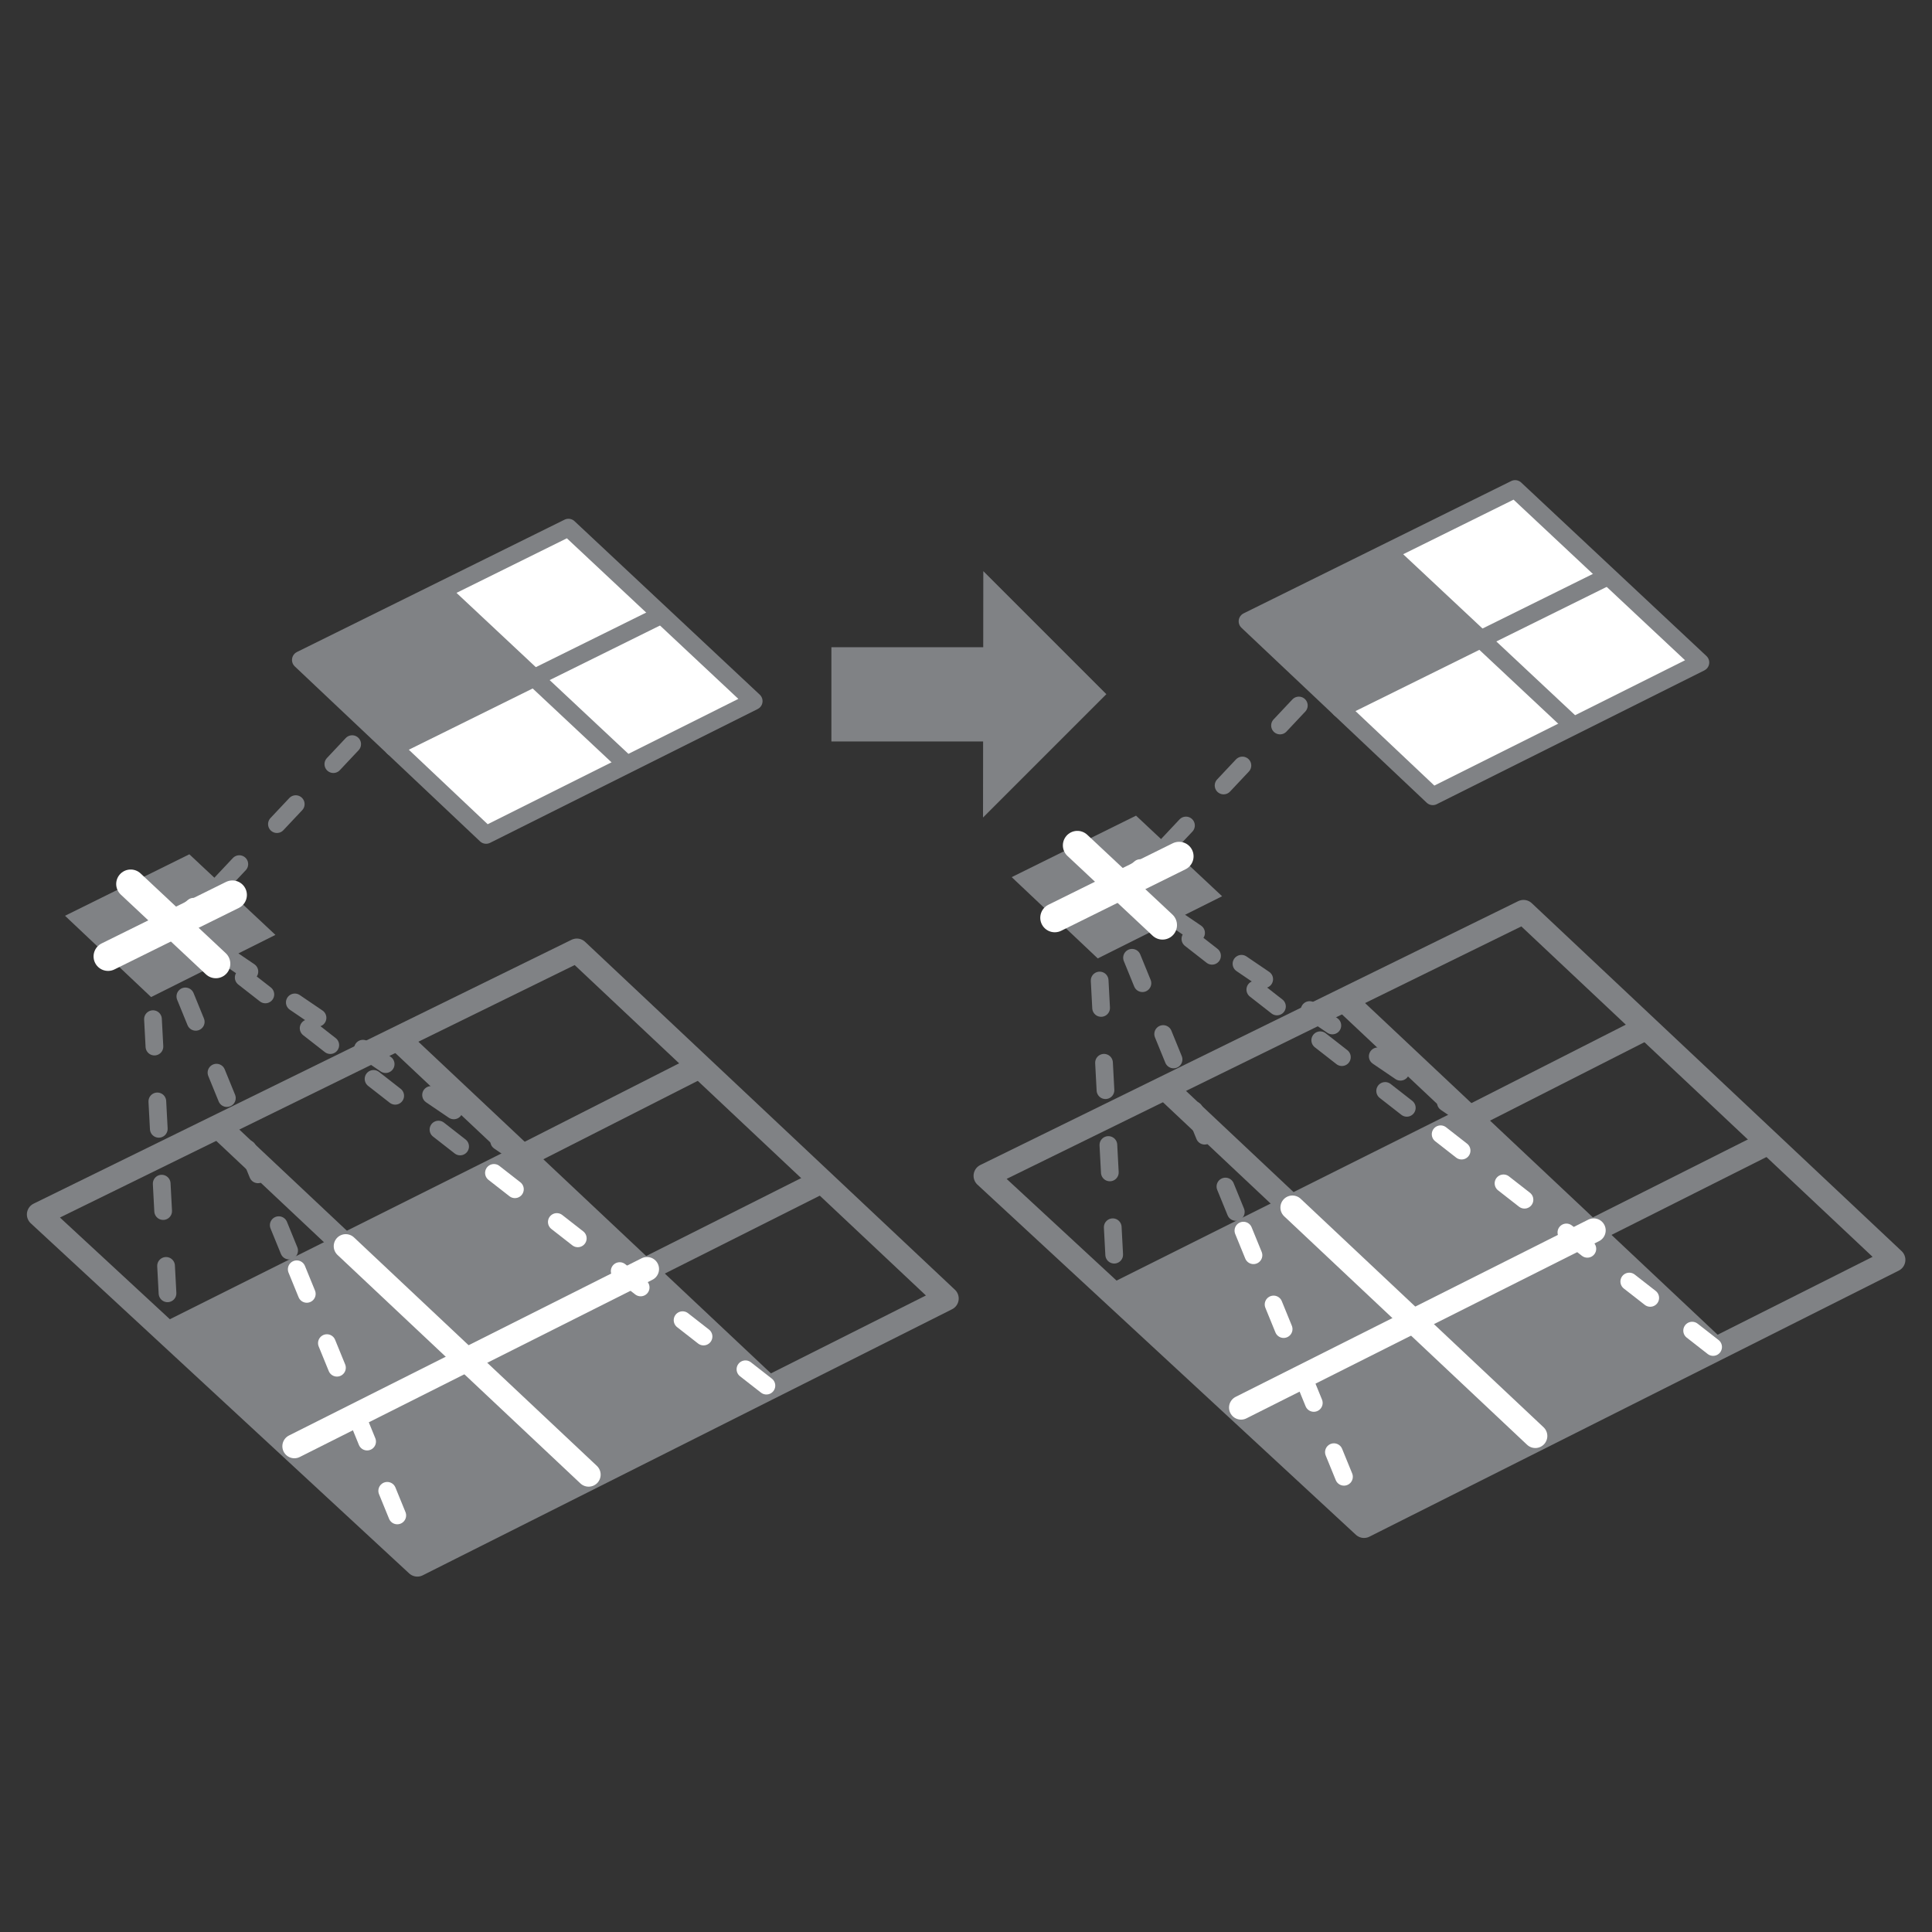 <?xml version="1.0" encoding="utf-8"?>
<!-- Generator: Adobe Illustrator 15.0.2, SVG Export Plug-In . SVG Version: 6.00 Build 0)  -->
<!DOCTYPE svg PUBLIC "-//W3C//DTD SVG 1.1//EN" "http://www.w3.org/Graphics/SVG/1.1/DTD/svg11.dtd">
<svg version="1.1" id="Layer_1" xmlns="http://www.w3.org/2000/svg" xmlns:xlink="http://www.w3.org/1999/xlink" x="0px" y="0px"
	 width="100px" height="100px" viewBox="0 0 100 100" enable-background="new 0 0 100 100" xml:space="preserve">
<rect x="0" y="0" width="100" height="100" fill="#333333" stroke="none"/>
<g>
	<polygon fill="#808285" points="8.779,68.986 27.014,59.869 39.669,71.72 21.6,80.982 	"/>
	<polygon fill="#FFFFFF" points="15.572,34.159 29.423,27.31 39.011,36.29 25.161,43.215 	"/>
	
		<polygon fill="none" stroke="#808285" stroke-width="0.917" stroke-linecap="round" stroke-linejoin="round" stroke-miterlimit="10" points="
		15.572,34.159 29.423,27.31 39.011,36.29 25.161,43.215 	"/>
	
		<line fill="none" stroke="#808285" stroke-width="0.917" stroke-linecap="round" stroke-linejoin="round" stroke-miterlimit="10" x1="20.367" y1="38.687" x2="34.216" y2="31.838"/>
	
		<line fill="none" stroke="#808285" stroke-width="0.917" stroke-linecap="round" stroke-linejoin="round" stroke-miterlimit="10" x1="22.887" y1="30.621" x2="32.371" y2="39.502"/>
	
		<polyline fill="none" stroke="#808285" stroke-width="1.245" stroke-linecap="round" stroke-linejoin="round" stroke-miterlimit="10" points="
		21.601,80.982 49,67.21 29.857,49.202 2.014,62.86 21.601,80.982 	"/>
	<line fill="none" x1="39.669" y1="71.72" x2="20.728" y2="53.902"/>
	
		<line fill="none" stroke="#808285" stroke-width="1.245" stroke-linecap="round" stroke-linejoin="round" stroke-miterlimit="10" x1="39.669" y1="71.72" x2="20.728" y2="53.902"/>
	<line fill="none" x1="42.523" y1="61.145" x2="33.489" y2="65.686"/>
	
		<line fill="none" stroke="#808285" stroke-width="1.245" stroke-linecap="round" stroke-linejoin="round" stroke-miterlimit="10" x1="42.523" y1="61.145" x2="33.489" y2="65.686"/>
	<polyline fill="#FFFFFF" points="36.157,55.225 27.013,59.869 8.779,68.986 	"/>
	
		<polyline fill="none" stroke="#808285" stroke-width="1.245" stroke-linecap="round" stroke-linejoin="round" stroke-miterlimit="10" points="
		36.157,55.225 27.013,59.869 8.779,68.986 	"/>
	<line fill="none" x1="17.896" y1="64.502" x2="11.384" y2="58.377"/>
	
		<line fill="none" stroke="#808285" stroke-width="1.245" stroke-linecap="round" stroke-linejoin="round" stroke-miterlimit="10" x1="17.896" y1="64.502" x2="11.384" y2="58.377"/>
	
		<line fill="none" stroke="#FFFFFF" stroke-width="1.245" stroke-linecap="round" stroke-linejoin="round" stroke-miterlimit="10" x1="30.467" y1="76.327" x2="17.896" y2="64.502"/>
	
		<line fill="none" stroke="#FFFFFF" stroke-width="1.245" stroke-linecap="round" stroke-linejoin="round" stroke-miterlimit="10" x1="33.489" y1="65.685" x2="15.237" y2="74.857"/>
	
		<polyline fill="none" stroke="#808285" stroke-width="0.917" stroke-linecap="round" stroke-linejoin="round" stroke-miterlimit="10" stroke-dasharray="1.421,2.842" points="
		14.965,64.73 7.596,46.679 8.779,68.986 	"/>
	
		<line fill="none" stroke="#FFFFFF" stroke-width="0.917" stroke-linecap="round" stroke-linejoin="round" stroke-miterlimit="10" stroke-dasharray="1.376,2.753" x1="15.359" y1="65.697" x2="21.601" y2="80.981"/>
	
		<polyline fill="none" stroke="#808285" stroke-width="0.917" stroke-linecap="round" stroke-linejoin="round" stroke-miterlimit="10" stroke-dasharray="1.421,2.842" points="
		27.014,59.869 7.596,46.679 25.508,60.662 	"/>
	<polygon fill="#808285" points="15.572,34.159 22.781,30.522 27.652,35.084 20.367,38.688 	"/>
	
		<line fill="none" stroke="#FFFFFF" stroke-width="0.917" stroke-linecap="round" stroke-linejoin="round" stroke-miterlimit="10" stroke-dasharray="1.376,2.753" x1="39.669" y1="71.72" x2="25.507" y2="60.662"/>
	
		<line fill="none" stroke="#808285" stroke-width="0.917" stroke-linecap="round" stroke-linejoin="round" stroke-miterlimit="10" stroke-dasharray="1.421,2.842" x1="11.413" y1="45.762" x2="21.908" y2="34.604"/>
	<polygon fill="#808285" points="3.365,47.4 9.801,44.218 14.256,48.39 7.821,51.608 	"/>
	
		<line fill="none" stroke="#FFFFFF" stroke-width="1.5" stroke-linecap="round" stroke-linejoin="round" stroke-miterlimit="10" x1="5.593" y1="49.504" x2="12.029" y2="46.322"/>
	
		<line fill="none" stroke="#FFFFFF" stroke-width="1.5" stroke-linecap="round" stroke-linejoin="round" stroke-miterlimit="10" x1="6.764" y1="45.756" x2="11.171" y2="49.883"/>
	
		<line fill="none" stroke="#FFFFFF" stroke-width="0.917" stroke-linecap="round" stroke-linejoin="round" stroke-miterlimit="10" stroke-dasharray="1.376,2.753" x1="8.968" y1="47.819" x2="11.43" y2="45.743"/>
</g>
<g>
	<polygon fill="#808285" points="57.779,66.986 76.014,57.869 88.67,69.72 70.6,78.982 	"/>
	<polygon fill="#FFFFFF" points="64.572,32.159 78.423,25.31 88.012,34.29 74.16,41.215 	"/>
	
		<polygon fill="none" stroke="#808285" stroke-width="0.917" stroke-linecap="round" stroke-linejoin="round" stroke-miterlimit="10" points="
		64.572,32.159 78.423,25.31 88.012,34.29 74.16,41.215 	"/>
	
		<line fill="none" stroke="#808285" stroke-width="0.917" stroke-linecap="round" stroke-linejoin="round" stroke-miterlimit="10" x1="69.367" y1="36.687" x2="83.217" y2="29.838"/>
	
		<line fill="none" stroke="#808285" stroke-width="0.917" stroke-linecap="round" stroke-linejoin="round" stroke-miterlimit="10" x1="71.887" y1="28.621" x2="81.371" y2="37.502"/>
	
		<polyline fill="none" stroke="#808285" stroke-width="1.245" stroke-linecap="round" stroke-linejoin="round" stroke-miterlimit="10" points="
		70.602,78.982 98,65.21 78.857,47.202 51.014,60.86 70.602,78.982 	"/>
	<line fill="none" x1="88.67" y1="69.72" x2="69.729" y2="51.902"/>
	
		<line fill="none" stroke="#808285" stroke-width="1.245" stroke-linecap="round" stroke-linejoin="round" stroke-miterlimit="10" x1="88.67" y1="69.72" x2="69.729" y2="51.902"/>
	<line fill="none" x1="91.523" y1="59.145" x2="82.488" y2="63.686"/>
	
		<line fill="none" stroke="#808285" stroke-width="1.245" stroke-linecap="round" stroke-linejoin="round" stroke-miterlimit="10" x1="91.523" y1="59.145" x2="82.488" y2="63.686"/>
	<polyline fill="#FFFFFF" points="85.156,53.225 76.014,57.869 57.779,66.986 	"/>
	
		<polyline fill="none" stroke="#808285" stroke-width="1.245" stroke-linecap="round" stroke-linejoin="round" stroke-miterlimit="10" points="
		85.156,53.225 76.014,57.869 57.779,66.986 	"/>
	<line fill="none" x1="66.896" y1="62.502" x2="60.385" y2="56.377"/>
	
		<line fill="none" stroke="#808285" stroke-width="1.245" stroke-linecap="round" stroke-linejoin="round" stroke-miterlimit="10" x1="66.896" y1="62.502" x2="60.385" y2="56.377"/>
	
		<line fill="none" stroke="#FFFFFF" stroke-width="1.245" stroke-linecap="round" stroke-linejoin="round" stroke-miterlimit="10" x1="79.467" y1="74.327" x2="66.896" y2="62.502"/>
	
		<line fill="none" stroke="#FFFFFF" stroke-width="1.245" stroke-linecap="round" stroke-linejoin="round" stroke-miterlimit="10" x1="82.488" y1="63.685" x2="64.237" y2="72.857"/>
	
		<polyline fill="none" stroke="#808285" stroke-width="0.917" stroke-linecap="round" stroke-linejoin="round" stroke-miterlimit="10" stroke-dasharray="1.421,2.842" points="
		63.965,62.73 56.596,44.679 57.779,66.986 	"/>
	
		<line fill="none" stroke="#FFFFFF" stroke-width="0.917" stroke-linecap="round" stroke-linejoin="round" stroke-miterlimit="10" stroke-dasharray="1.376,2.753" x1="64.359" y1="63.697" x2="70.602" y2="78.981"/>
	
		<polyline fill="none" stroke="#808285" stroke-width="0.917" stroke-linecap="round" stroke-linejoin="round" stroke-miterlimit="10" stroke-dasharray="1.421,2.842" points="
		76.014,57.869 56.596,44.679 74.508,58.662 	"/>
	<polygon fill="#808285" points="64.572,32.159 71.781,28.522 76.652,33.084 69.367,36.688 	"/>
	
		<line fill="none" stroke="#FFFFFF" stroke-width="0.917" stroke-linecap="round" stroke-linejoin="round" stroke-miterlimit="10" stroke-dasharray="1.376,2.753" x1="88.67" y1="69.72" x2="74.507" y2="58.662"/>
	
		<line fill="none" stroke="#808285" stroke-width="0.917" stroke-linecap="round" stroke-linejoin="round" stroke-miterlimit="10" stroke-dasharray="1.421,2.842" x1="60.412" y1="43.762" x2="70.908" y2="32.604"/>
	<polygon fill="#808285" points="52.365,45.4 58.801,42.218 63.256,46.39 56.82,49.608 	"/>
	
		<line fill="none" stroke="#FFFFFF" stroke-width="1.5" stroke-linecap="round" stroke-linejoin="round" stroke-miterlimit="10" x1="54.594" y1="47.504" x2="61.029" y2="44.322"/>
	
		<line fill="none" stroke="#FFFFFF" stroke-width="1.5" stroke-linecap="round" stroke-linejoin="round" stroke-miterlimit="10" x1="55.764" y1="43.756" x2="60.171" y2="47.883"/>
	
		<line fill="none" stroke="#FFFFFF" stroke-width="0.917" stroke-linecap="round" stroke-linejoin="round" stroke-miterlimit="10" stroke-dasharray="1.376,2.753" x1="57.968" y1="45.819" x2="60.43" y2="43.743"/>
</g>
<g>
	<polygon fill="#808285" points="57.265,35.931 50.896,29.562 50.881,42.315 	"/>
	<rect x="43.033" y="33.5" fill="#808285" width="8.48" height="4.878"/>
</g>
</svg>
